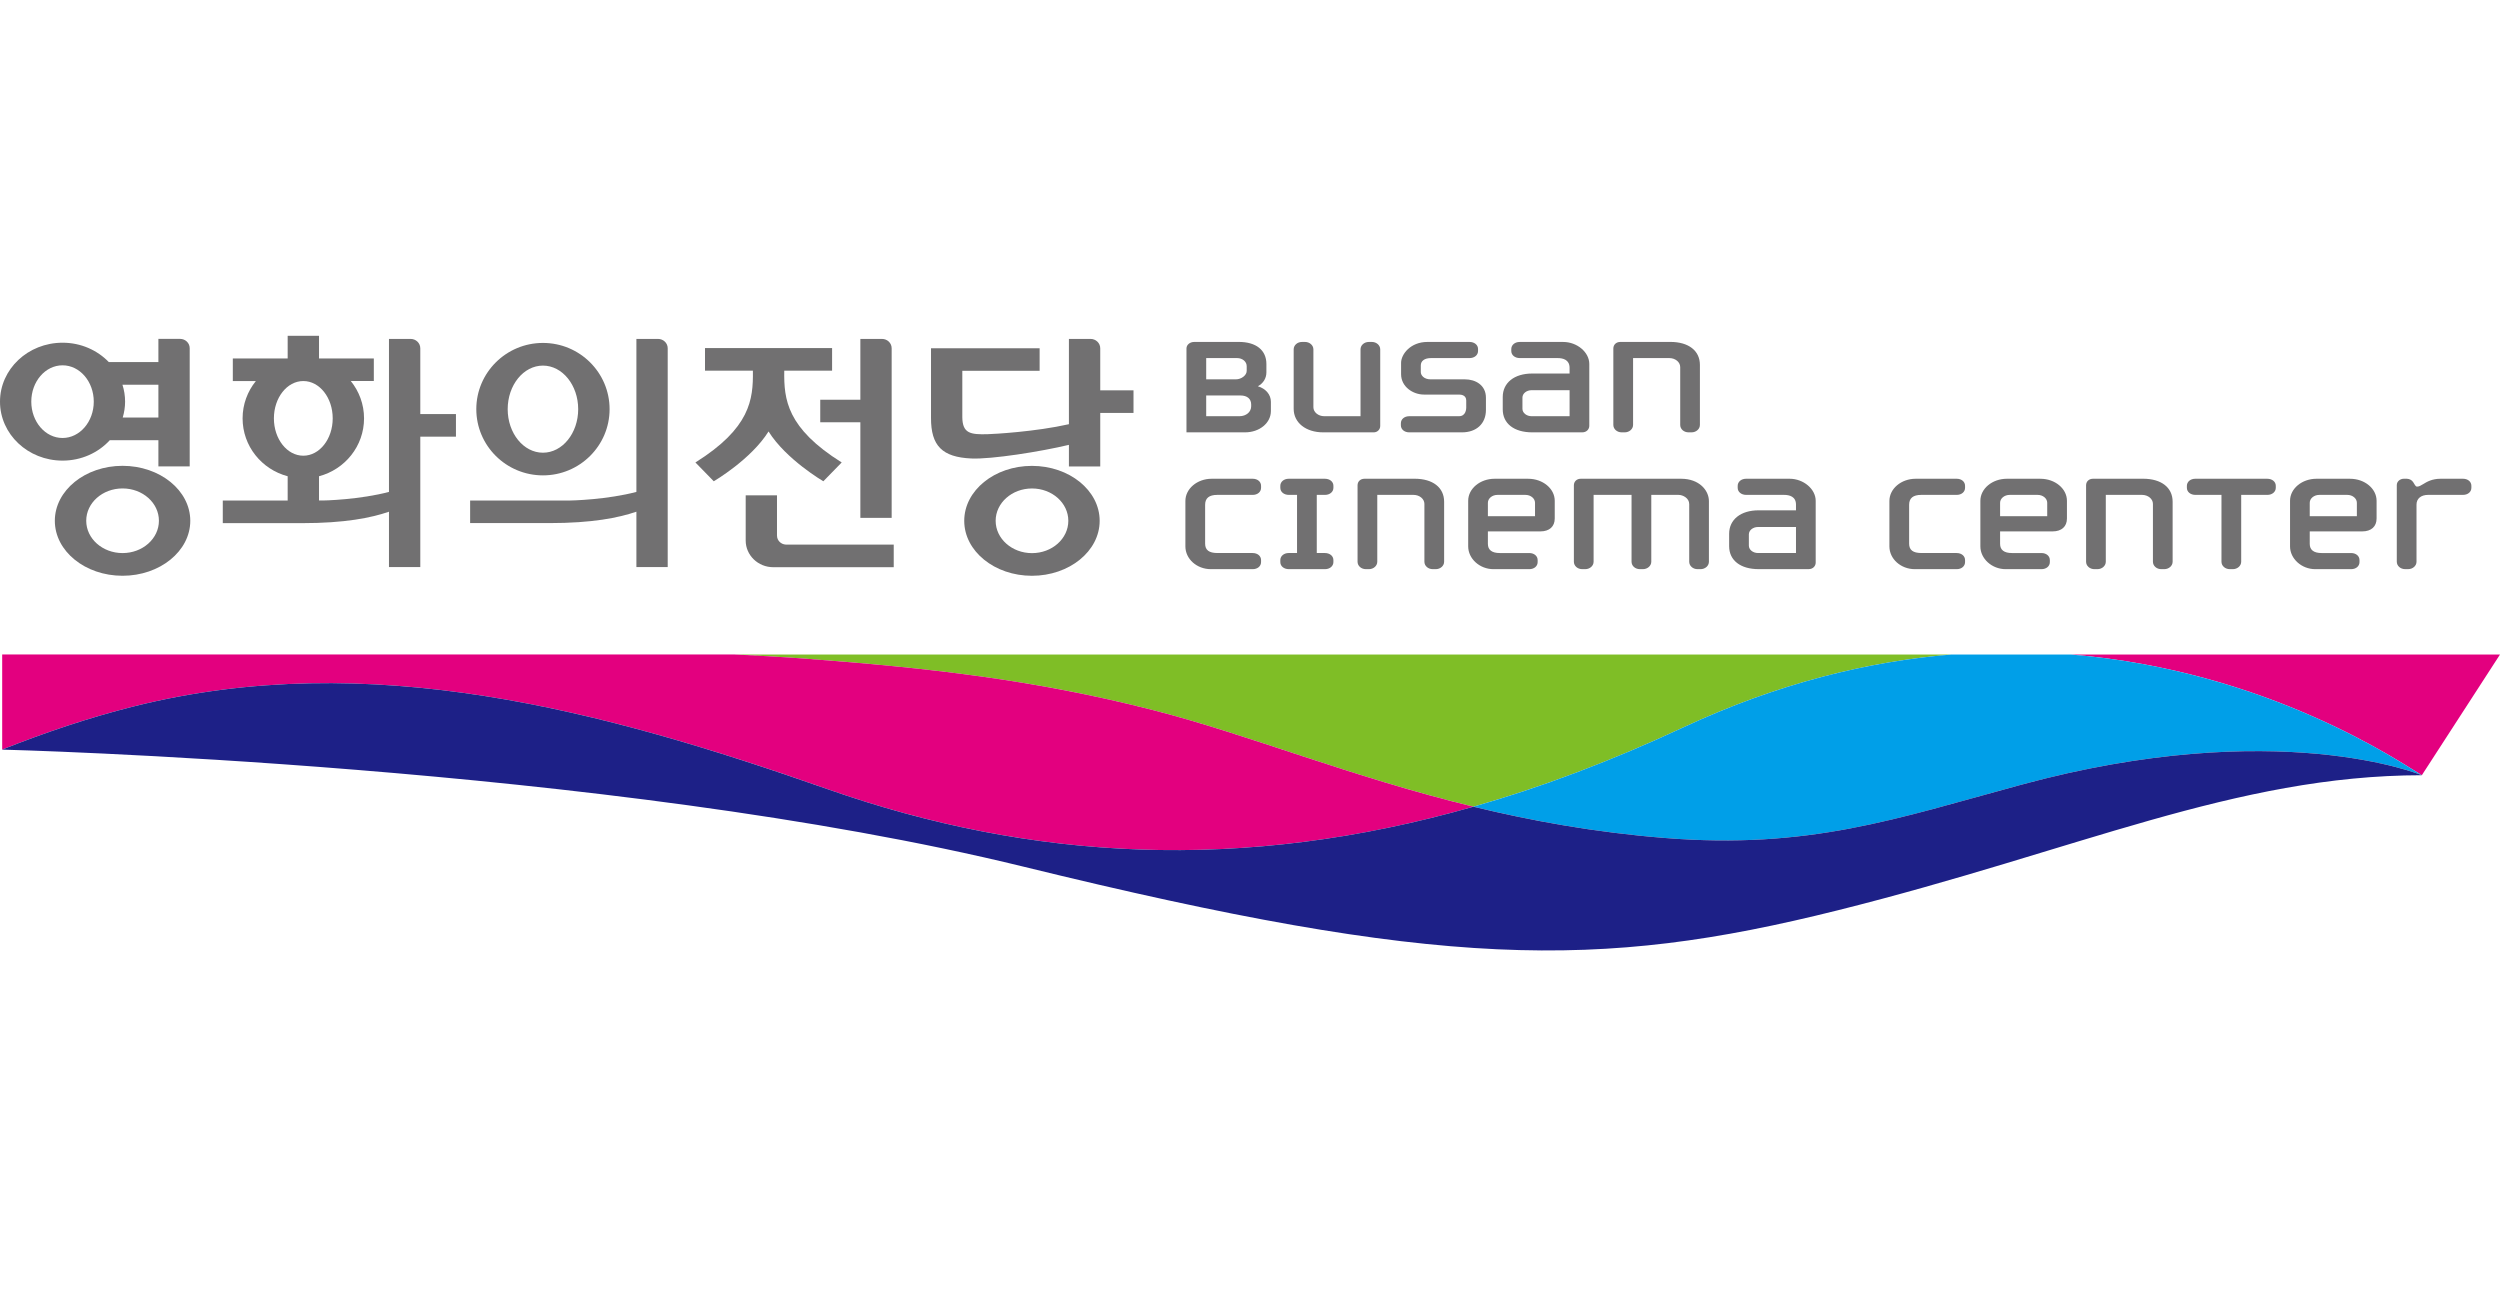 <svg width="134" height="70" viewBox="0 0 134 70" fill="none" xmlns="http://www.w3.org/2000/svg">
<path d="M61.845 38.074C66.966 39.388 72.389 41.637 78.975 43.239C82.622 42.196 86.361 40.791 90.211 38.995C95.335 36.604 100.177 35.447 104.6 35.083H39.395C40.644 35.145 41.894 35.21 43.141 35.303C49.734 35.797 55.445 36.431 61.845 38.074V38.074Z" fill="#7FBE26"/>
<path d="M44.362 42.301C55.267 46.129 66.581 46.784 78.975 43.239C72.389 41.637 66.966 39.388 61.845 38.073C55.445 36.43 49.734 35.797 43.141 35.302C41.894 35.209 40.644 35.144 39.395 35.081H0.117V40.177C2.406 39.265 4.767 38.467 7.156 37.867C19.793 34.691 32.332 38.076 44.362 42.3L44.362 42.301Z" fill="#E3007F"/>
<path d="M110.998 35.082C121.631 35.96 128.769 40.94 129.81 41.552L134 35.082H110.998Z" fill="#E3007F"/>
<path d="M104.6 35.082C100.177 35.446 95.335 36.604 90.211 38.994C86.361 40.791 82.622 42.196 78.975 43.239C82.1 43.999 85.483 44.615 89.224 44.915C96.968 45.537 101.624 43.887 108.317 42.068C122.074 38.328 129.81 41.552 129.81 41.552C128.769 40.94 121.631 35.96 110.998 35.082H104.6Z" fill="#009FE8"/>
<path d="M108.317 42.068C101.624 43.886 96.968 45.537 89.224 44.915C85.483 44.615 82.1 43.999 78.975 43.239C66.581 46.784 55.267 46.129 44.362 42.301C32.332 38.077 19.793 34.691 7.156 37.867C4.766 38.467 2.405 39.266 0.116 40.177V40.18C0.116 40.18 32.553 40.983 54.872 46.456C77.193 51.929 85.653 52.005 98.505 48.792C111.368 45.579 119.818 41.562 129.809 41.552C129.809 41.552 122.073 38.328 108.316 42.068H108.317Z" fill="#1D2087"/>
<path d="M67.422 20.704C67.709 20.548 67.879 20.277 67.879 19.959V19.509C67.879 18.769 67.327 18.327 66.401 18.327L64.009 18.328C63.777 18.328 63.595 18.482 63.595 18.677V23.174H66.733C67.51 23.174 68.12 22.672 68.12 22.033V21.534C68.12 21.15 67.841 20.827 67.421 20.704H67.422ZM64.652 19.193H66.31C66.597 19.193 66.823 19.384 66.823 19.627V19.881C66.823 20.113 66.54 20.333 66.241 20.333H64.652V19.193ZM67.063 21.778C67.063 22.081 66.794 22.309 66.436 22.309H64.652V21.198H66.493C66.85 21.198 67.063 21.379 67.063 21.681V21.779V21.778Z" fill="#717071"/>
<path d="M70.923 23.174H73.635C73.826 23.174 73.98 23.022 73.98 22.834V18.726C73.98 18.507 73.779 18.328 73.532 18.328H73.372C73.121 18.328 72.924 18.503 72.924 18.726V22.309H70.98C70.659 22.309 70.398 22.093 70.398 21.827V18.726C70.398 18.507 70.197 18.328 69.95 18.328H69.789C69.538 18.328 69.341 18.503 69.341 18.726V21.914C69.341 22.655 69.991 23.174 70.922 23.174H70.923Z" fill="#717071"/>
<path d="M79.646 21.974V21.318C79.646 20.638 79.082 20.333 78.523 20.333H76.68C76.318 20.333 76.155 20.108 76.155 19.949V19.587C76.155 19.34 76.36 19.193 76.703 19.193H78.775C79.03 19.193 79.223 19.03 79.223 18.814V18.707C79.223 18.487 79.029 18.328 78.763 18.328H76.508C75.601 18.328 75.098 18.991 75.098 19.45V20.056C75.098 20.731 75.735 21.149 76.325 21.149H78.202C78.552 21.149 78.59 21.37 78.59 21.465V21.856C78.59 21.903 78.579 22.309 78.202 22.309H75.536C75.276 22.309 75.087 22.468 75.087 22.688V22.796C75.087 23.015 75.276 23.174 75.536 23.174H78.363C79.143 23.174 79.646 22.703 79.646 21.974Z" fill="#717071"/>
<path d="M82.129 23.174H84.807C85.053 23.174 85.186 22.994 85.186 22.825V19.509C85.186 18.88 84.534 18.329 83.788 18.329H81.453C81.198 18.329 81.005 18.491 81.005 18.707V18.814C81.005 19.034 81.198 19.193 81.464 19.193H83.49C83.782 19.193 84.129 19.284 84.129 19.715V20.021H82.128C81.167 20.021 80.547 20.515 80.547 21.279V21.945C80.547 22.703 81.154 23.174 82.128 23.174L82.129 23.174ZM81.603 21.308C81.603 21.091 81.824 20.914 82.094 20.914H84.13V22.309H82.094C81.824 22.309 81.603 22.132 81.603 21.915V21.308V21.308Z" fill="#717071"/>
<path d="M86.924 23.174H87.085C87.331 23.174 87.533 22.996 87.533 22.776V19.193H89.476C89.798 19.193 90.059 19.409 90.059 19.675V22.776C90.059 22.999 90.255 23.174 90.507 23.174H90.668C90.914 23.174 91.115 22.995 91.115 22.776V19.558C91.115 18.799 90.509 18.327 89.534 18.327L86.844 18.328C86.63 18.328 86.475 18.476 86.475 18.678V22.776C86.475 22.999 86.673 23.174 86.924 23.174H86.924Z" fill="#717071"/>
<path d="M95.923 25.661H93.588C93.333 25.661 93.14 25.824 93.14 26.04V26.147C93.14 26.367 93.333 26.526 93.599 26.526H95.625C95.917 26.526 96.265 26.616 96.265 27.047V27.353H94.263C93.302 27.353 92.682 27.848 92.682 28.612V29.276C92.682 30.035 93.288 30.506 94.263 30.506H96.941C97.189 30.506 97.321 30.326 97.321 30.157V26.842C97.321 26.213 96.668 25.661 95.923 25.661H95.923ZM96.265 29.642H94.23C93.959 29.642 93.739 29.465 93.739 29.248V28.641C93.739 28.424 93.959 28.247 94.23 28.247H96.265V29.642V29.642Z" fill="#717071"/>
<path d="M114.872 25.66L112.182 25.661C111.969 25.661 111.814 25.808 111.814 26.01V30.109C111.814 30.332 112.011 30.507 112.262 30.507H112.422C112.669 30.507 112.871 30.328 112.871 30.109V26.526H114.815C115.136 26.526 115.397 26.742 115.397 27.008V30.109C115.397 30.332 115.594 30.507 115.845 30.507H116.005C116.251 30.507 116.453 30.328 116.453 30.109V26.891C116.453 26.132 115.847 25.66 114.871 25.66H114.872Z" fill="#717071"/>
<path d="M75.824 25.66L73.134 25.661C72.92 25.661 72.765 25.808 72.765 26.01V30.109C72.765 30.332 72.962 30.507 73.213 30.507H73.374C73.621 30.507 73.822 30.328 73.822 30.109V26.526H75.766C76.087 26.526 76.348 26.742 76.348 27.008V30.109C76.348 30.332 76.546 30.507 76.797 30.507H76.957C77.204 30.507 77.405 30.328 77.405 30.109V26.891C77.405 26.132 76.799 25.66 75.825 25.66H75.824Z" fill="#717071"/>
<path d="M67.145 29.642H65.256C64.805 29.642 64.595 29.483 64.595 29.14V27.057C64.595 26.7 64.808 26.526 65.245 26.526H67.145C67.404 26.526 67.593 26.367 67.593 26.147V26.04C67.593 25.82 67.404 25.661 67.145 25.661H64.948C64.17 25.661 63.537 26.195 63.537 26.851V29.287C63.537 29.96 64.149 30.507 64.902 30.507H67.145C67.404 30.507 67.593 30.348 67.593 30.128V30.021C67.593 29.802 67.405 29.643 67.145 29.643L67.145 29.642Z" fill="#717071"/>
<path d="M71.011 25.661H69.073C68.818 25.661 68.625 25.824 68.625 26.04V26.147C68.625 26.367 68.818 26.526 69.085 26.526H69.521V29.642H69.073C68.818 29.642 68.625 29.805 68.625 30.02V30.128C68.625 30.347 68.818 30.507 69.085 30.507H71.022C71.277 30.507 71.47 30.344 71.47 30.128V30.02C71.47 29.801 71.277 29.642 71.011 29.642H70.579V26.526H71.022C71.278 26.526 71.471 26.363 71.471 26.147V26.04C71.471 25.82 71.278 25.661 71.011 25.661H71.011Z" fill="#717071"/>
<path d="M81.913 25.661H80.115C79.332 25.661 78.695 26.191 78.695 26.842V29.287C78.695 29.948 79.313 30.507 80.047 30.507H81.969C82.23 30.507 82.418 30.348 82.418 30.128V30.021C82.418 29.802 82.23 29.643 81.969 29.643H80.391C79.966 29.643 79.751 29.477 79.751 29.151V28.483H82.565C83.046 28.483 83.334 28.224 83.334 27.791V26.842C83.334 26.191 82.696 25.662 81.913 25.662L81.913 25.661ZM82.277 27.667H79.751V26.95C79.751 26.716 79.981 26.526 80.264 26.526H81.764C82.046 26.526 82.277 26.716 82.277 26.95V27.667Z" fill="#717071"/>
<path d="M90.108 25.66L84.728 25.661C84.515 25.661 84.36 25.808 84.36 26.01V30.109C84.36 30.332 84.557 30.507 84.808 30.507H84.969C85.216 30.507 85.417 30.328 85.417 30.109V26.526H87.451V30.109C87.451 30.332 87.648 30.507 87.9 30.507H88.06C88.307 30.507 88.509 30.328 88.509 30.109V26.526H89.972C90.205 26.526 90.542 26.701 90.542 27.018V30.109C90.542 30.332 90.739 30.507 90.99 30.507H91.15C91.397 30.507 91.598 30.329 91.598 30.109V26.862C91.598 26.28 91.076 25.661 90.109 25.661L90.108 25.66Z" fill="#717071"/>
<path d="M104.88 29.642H102.991C102.54 29.642 102.329 29.483 102.329 29.14V27.057C102.329 26.7 102.542 26.526 102.98 26.526H104.879C105.139 26.526 105.327 26.367 105.327 26.147V26.04C105.327 25.82 105.139 25.661 104.879 25.661H102.682C101.904 25.661 101.272 26.195 101.272 26.851V29.287C101.272 29.96 101.884 30.507 102.636 30.507H104.879C105.139 30.507 105.327 30.348 105.327 30.128V30.021C105.327 29.802 105.139 29.643 104.879 29.643L104.88 29.642Z" fill="#717071"/>
<path d="M109.366 25.661H107.57C106.786 25.661 106.148 26.191 106.148 26.842V29.287C106.148 29.948 106.768 30.507 107.501 30.507H109.424C109.683 30.507 109.872 30.348 109.872 30.128V30.021C109.872 29.802 109.683 29.643 109.424 29.643H107.844C107.419 29.643 107.205 29.477 107.205 29.151V28.483H110.019C110.501 28.483 110.788 28.224 110.788 27.791V26.842C110.788 26.191 110.15 25.662 109.367 25.662L109.366 25.661ZM109.731 27.667H107.205V26.95C107.205 26.716 107.435 26.526 107.719 26.526H109.218C109.501 26.526 109.731 26.716 109.731 26.95V27.667Z" fill="#717071"/>
<path d="M121.522 25.661H117.665C117.409 25.661 117.217 25.824 117.217 26.04V26.147C117.217 26.367 117.41 26.526 117.676 26.526H119.071V30.109C119.071 30.332 119.269 30.507 119.52 30.507H119.68C119.927 30.507 120.128 30.328 120.128 30.109V26.526H121.534C121.789 26.526 121.982 26.363 121.982 26.147V26.04C121.982 25.82 121.789 25.661 121.523 25.661H121.522Z" fill="#717071"/>
<path d="M125.964 25.661H124.166C123.383 25.661 122.746 26.191 122.746 26.842V29.287C122.746 29.948 123.365 30.507 124.098 30.507H126.021C126.281 30.507 126.469 30.348 126.469 30.128V30.021C126.469 29.802 126.281 29.643 126.021 29.643H124.441C124.017 29.643 123.802 29.477 123.802 29.151V28.483H126.616C127.098 28.483 127.385 28.224 127.385 27.791V26.842C127.385 26.191 126.748 25.662 125.964 25.662L125.964 25.661ZM126.328 27.667H123.802V26.95C123.802 26.716 124.032 26.526 124.316 26.526H125.815C126.098 26.526 126.328 26.716 126.328 26.95V27.667Z" fill="#717071"/>
<path d="M132.018 25.661H130.817C130.351 25.661 130.076 25.829 129.876 25.952C129.756 26.024 129.662 26.081 129.569 26.081C129.504 26.081 129.493 26.067 129.465 26.026L129.46 26.018C129.46 26.018 129.459 26.023 129.458 26.024C129.446 25.997 129.413 25.946 129.347 25.845C129.284 25.738 129.144 25.661 129.007 25.661H128.836C128.658 25.661 128.468 25.797 128.468 26V30.108C128.468 30.331 128.665 30.506 128.916 30.506H129.077C129.324 30.506 129.525 30.328 129.525 30.108V27.047C129.525 26.725 129.765 26.525 130.152 26.525H132.018C132.278 26.525 132.466 26.366 132.466 26.147V26.039C132.466 25.82 132.278 25.661 132.018 25.661L132.018 25.661Z" fill="#717071"/>
<path d="M6.568 24.968C4.564 24.968 2.939 26.288 2.939 27.915C2.939 29.541 4.563 30.861 6.568 30.861C8.572 30.861 10.199 29.54 10.199 27.915C10.199 26.289 8.574 24.968 6.568 24.968ZM6.57 29.645C5.494 29.645 4.622 28.87 4.622 27.912C4.622 26.954 5.494 26.18 6.57 26.18C7.646 26.18 8.518 26.954 8.518 27.912C8.518 28.869 7.647 29.645 6.57 29.645Z" fill="#717071"/>
<path d="M5.888 23.593H8.49V25H10.168V18.664C10.168 18.387 9.937 18.164 9.652 18.164H8.49V19.408H5.833C5.219 18.772 4.338 18.369 3.355 18.369C1.5 18.369 0 19.784 0 21.529C0 23.274 1.5 24.689 3.354 24.689C4.367 24.689 5.273 24.263 5.887 23.593L5.888 23.593ZM8.49 20.621V22.38H6.578C6.658 22.109 6.705 21.824 6.705 21.529C6.705 21.213 6.655 20.909 6.563 20.621H8.49L8.49 20.621ZM1.677 21.529C1.677 20.455 2.424 19.581 3.352 19.581C4.28 19.581 5.026 20.455 5.026 21.529C5.026 22.603 4.277 23.476 3.352 23.476C2.428 23.476 1.677 22.605 1.677 21.529Z" fill="#717071"/>
<path d="M35.274 18.166H34.111V26.366C32.6 26.768 30.677 26.841 30.367 26.827L25.199 26.83V28.038H29.441C31.756 28.038 33.152 27.753 34.111 27.427V30.396H35.789V18.666C35.789 18.39 35.556 18.166 35.274 18.166V18.166Z" fill="#717071"/>
<path d="M43.965 22.635H46.115V27.759H47.793V18.668C47.793 18.389 47.562 18.166 47.276 18.166H46.115V21.424H43.965V22.636V22.635Z" fill="#717071"/>
<path d="M41.194 23.126C42.134 24.63 44.131 25.796 44.131 25.796L45.115 24.788C42.173 22.946 42.015 21.413 42.036 19.892V19.869H44.6V18.656H37.788V19.869H40.355V19.892C40.375 21.413 40.215 22.946 37.274 24.788L38.258 25.796C38.258 25.796 40.256 24.63 41.194 23.126H41.194Z" fill="#717071"/>
<path d="M41.648 28.712L41.647 28.713V26.55H39.969V28.972C39.969 29.762 40.632 30.402 41.445 30.402H47.904V29.19H42.118C41.858 29.176 41.648 28.969 41.648 28.712V28.712Z" fill="#717071"/>
<path d="M55.311 24.971C53.307 24.971 51.683 26.29 51.683 27.916C51.683 29.542 53.307 30.862 55.311 30.862C57.315 30.862 58.942 29.543 58.942 27.916C58.942 26.29 57.318 24.971 55.311 24.971ZM55.315 29.648C54.239 29.648 53.367 28.871 53.367 27.915C53.367 26.958 54.239 26.182 55.315 26.182C56.39 26.182 57.262 26.956 57.262 27.915C57.262 28.873 56.392 29.648 55.315 29.648Z" fill="#717071"/>
<path d="M58.973 20.922V18.668C58.973 18.39 58.74 18.166 58.455 18.166H57.294V22.737C55.515 23.14 53.288 23.264 52.928 23.273C52.014 23.297 51.592 23.232 51.58 22.366V19.876H55.724V18.666H49.902V22.398C49.897 23.897 50.503 24.505 52.064 24.575C53.144 24.624 55.777 24.207 57.294 23.844V25.003H58.973V22.133H60.756V20.921H58.973V20.922Z" fill="#717071"/>
<path d="M22.527 18.665C22.527 18.389 22.295 18.166 22.01 18.166H20.849V26.366C19.339 26.768 17.419 26.841 17.109 26.826H17.099V25.527C18.487 25.161 19.513 23.913 19.513 22.424C19.513 21.667 19.246 20.973 18.803 20.423H20.037V19.212H17.099V18H15.419V19.212H12.479V20.424H13.714C13.27 20.973 13.003 21.668 13.003 22.425C13.003 23.913 14.027 25.16 15.419 25.527V26.83H11.941V28.041H16.183C18.496 28.041 19.891 27.755 20.849 27.428V30.395H22.528V23.405H24.439V22.194H22.528V18.665H22.527ZM14.681 22.425C14.681 21.319 15.385 20.424 16.258 20.424C17.13 20.424 17.833 21.319 17.833 22.425C17.833 23.53 17.128 24.426 16.258 24.426C15.387 24.426 14.681 23.532 14.681 22.425Z" fill="#717071"/>
<path d="M29.103 25.48C31.075 25.48 32.674 23.889 32.674 21.931C32.674 19.972 31.075 18.381 29.103 18.381C27.132 18.381 25.53 19.972 25.53 21.931C25.53 23.89 27.13 25.48 29.103 25.48ZM29.102 19.596C30.144 19.596 30.991 20.642 30.991 21.932C30.991 23.221 30.144 24.265 29.102 24.265C28.06 24.265 27.212 23.221 27.212 21.932C27.212 20.642 28.057 19.596 29.102 19.596Z" fill="#717071"/>
</svg>
